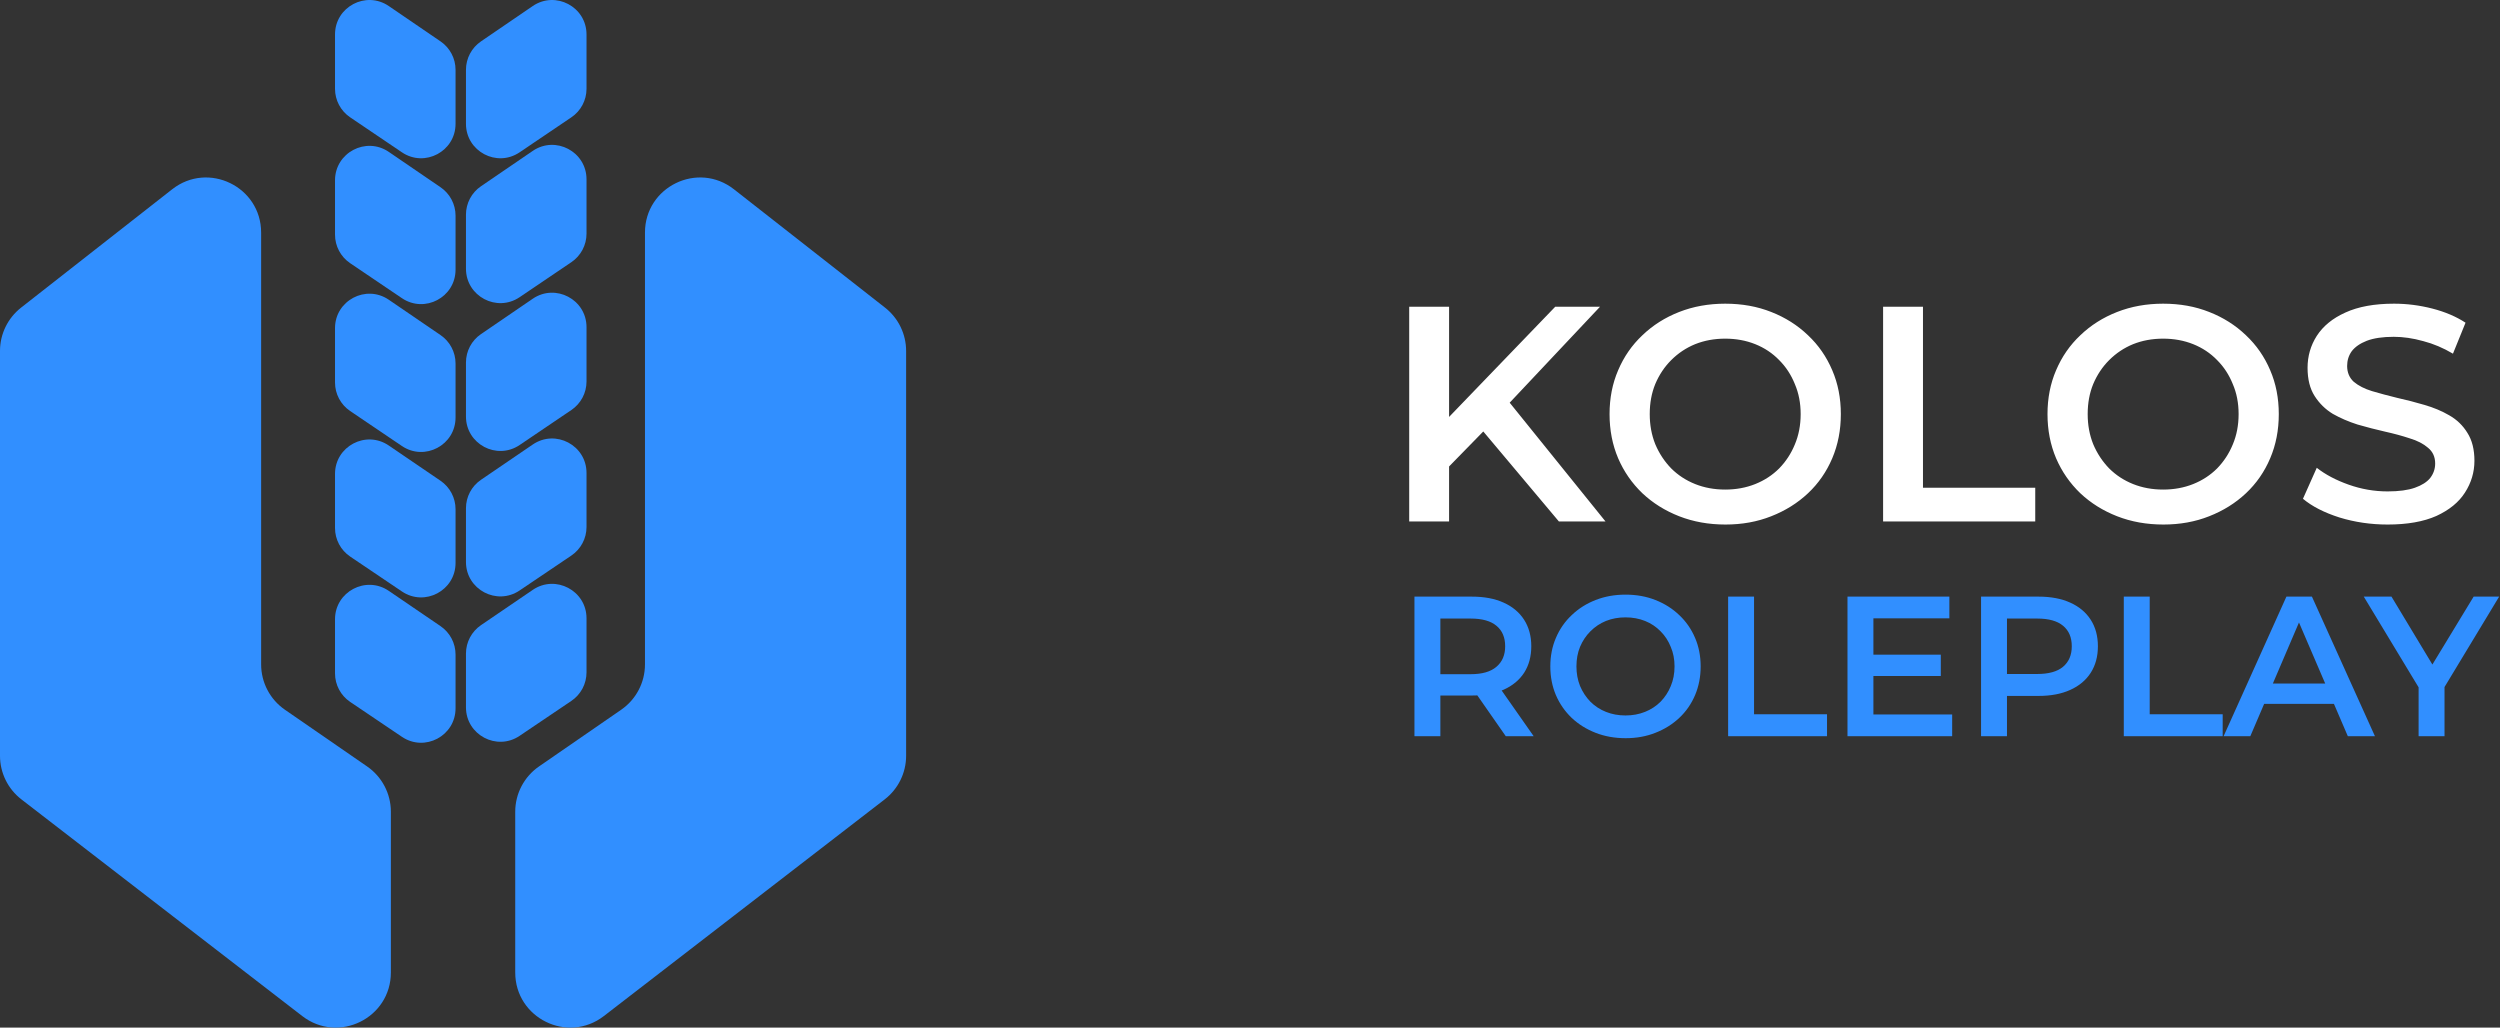 <svg width="163" height="67" viewBox="0 0 163 67" fill="none" xmlns="http://www.w3.org/2000/svg">
<rect x="0" y="0" width="163" height="67" fill="#333333" stroke="none"/>
<path d="M38.241 30.836C38.241 29.034 36.224 27.968 34.736 28.982L31.361 31.282C30.748 31.699 30.381 32.393 30.381 33.135V36.64C30.381 38.437 32.389 39.504 33.878 38.499L37.252 36.223C37.87 35.806 38.241 35.109 38.241 34.364V30.836Z" fill="#318FFF"/>
<path d="M38.241 21.331C38.241 19.528 36.222 18.462 34.733 19.479L31.359 21.784C30.747 22.202 30.381 22.895 30.381 23.636V27.157C30.381 28.955 32.391 30.022 33.88 29.015L37.254 26.733C37.871 26.316 38.241 25.62 38.241 24.875V21.331Z" fill="#318FFF"/>
<path d="M38.241 11.692C38.241 9.889 36.222 8.823 34.733 9.84L31.359 12.144C30.747 12.562 30.381 13.255 30.381 13.996V17.518C30.381 19.316 32.391 20.383 33.88 19.376L37.254 17.094C37.871 16.677 38.241 15.981 38.241 15.236V11.692Z" fill="#318FFF"/>
<path d="M38.241 2.247C38.241 0.444 36.222 -0.622 34.733 0.395L31.359 2.699C30.747 3.117 30.381 3.81 30.381 4.551V8.072C30.381 9.87 32.391 10.938 33.88 9.93L37.254 7.649C37.871 7.232 38.241 6.536 38.241 5.791V2.247Z" fill="#318FFF"/>
<path d="M21.843 40.378C21.843 38.576 23.86 37.51 25.348 38.524L28.723 40.824C29.335 41.242 29.702 41.935 29.702 42.677V46.182C29.702 47.979 27.695 49.046 26.206 48.041L22.831 45.765C22.213 45.348 21.843 44.651 21.843 43.906V40.378Z" fill="#318FFF"/>
<path d="M21.843 30.9C21.843 29.099 23.86 28.032 25.348 29.047L28.723 31.346C29.335 31.764 29.702 32.458 29.702 33.2V36.705C29.702 38.502 27.695 39.569 26.206 38.564L22.831 36.288C22.213 35.871 21.843 35.174 21.843 34.428V30.9Z" fill="#318FFF"/>
<path d="M21.843 21.396C21.843 19.593 23.862 18.527 25.35 19.544L28.724 21.848C29.336 22.266 29.702 22.959 29.702 23.701V27.222C29.702 29.02 27.693 30.087 26.204 29.08L22.829 26.798C22.212 26.381 21.843 25.685 21.843 24.94V21.396Z" fill="#318FFF"/>
<path d="M21.843 11.757C21.843 9.954 23.862 8.888 25.35 9.904L28.724 12.209C29.336 12.627 29.702 13.32 29.702 14.061V17.582C29.702 19.38 27.693 20.447 26.204 19.44L22.829 17.159C22.212 16.742 21.843 16.046 21.843 15.301V11.757Z" fill="#318FFF"/>
<path d="M21.843 2.247C21.843 0.444 23.862 -0.622 25.35 0.395L28.724 2.699C29.336 3.117 29.702 3.81 29.702 4.551V8.072C29.702 9.87 27.693 10.938 26.204 9.93L22.829 7.649C22.212 7.232 21.843 6.536 21.843 5.791V2.247Z" fill="#318FFF"/>
<path d="M59.079 49.278V22.882C59.079 21.779 58.572 20.738 57.703 20.057L47.853 12.341C45.498 10.496 42.052 12.174 42.052 15.166V43.32C42.052 44.5 41.473 45.604 40.502 46.274L35.143 49.972C34.173 50.642 33.593 51.746 33.593 52.926V60.874V63.405C33.593 66.385 37.014 68.066 39.373 66.246L57.682 52.12C58.563 51.44 59.079 50.391 59.079 49.278Z" fill="#318FFF"/>
<path d="M0 49.278V22.882C0 21.779 0.507 20.738 1.375 20.057L11.226 12.341C13.581 10.496 17.026 12.174 17.026 15.166V43.32C17.026 44.5 17.606 45.604 18.576 46.274L23.935 49.972C24.906 50.642 25.485 51.746 25.485 52.926V63.405C25.485 66.385 22.065 68.066 19.706 66.246L1.396 52.12C0.516 51.44 0 50.391 0 49.278Z" fill="#318FFF"/>
<path d="M38.241 40.313C38.241 38.512 36.224 37.445 34.736 38.46L31.361 40.759C30.748 41.177 30.381 41.871 30.381 42.613V46.117C30.381 47.914 32.389 48.982 33.878 47.977L37.252 45.7C37.87 45.283 38.241 44.587 38.241 43.841V40.313Z" fill="#318FFF"/>
<path d="M94.2 30.7L94.06 27.62L101.4 20H104.32L98.22 26.48L96.78 28.06L94.2 30.7ZM91.88 34V20H94.48V34H91.88ZM101.64 34L96.28 27.62L98 25.72L104.68 34H101.64ZM112.503 34.2C111.409 34.2 110.403 34.02 109.483 33.66C108.563 33.3 107.763 32.8 107.083 32.16C106.403 31.507 105.876 30.747 105.503 29.88C105.129 29 104.943 28.04 104.943 27C104.943 25.96 105.129 25.007 105.503 24.14C105.876 23.26 106.403 22.5 107.083 21.86C107.763 21.207 108.563 20.7 109.483 20.34C110.403 19.98 111.403 19.8 112.483 19.8C113.576 19.8 114.576 19.98 115.483 20.34C116.403 20.7 117.203 21.207 117.883 21.86C118.563 22.5 119.089 23.26 119.463 24.14C119.836 25.007 120.023 25.96 120.023 27C120.023 28.04 119.836 29 119.463 29.88C119.089 30.76 118.563 31.52 117.883 32.16C117.203 32.8 116.403 33.3 115.483 33.66C114.576 34.02 113.583 34.2 112.503 34.2ZM112.483 31.92C113.189 31.92 113.843 31.8 114.443 31.56C115.043 31.32 115.563 30.98 116.003 30.54C116.443 30.087 116.783 29.567 117.023 28.98C117.276 28.38 117.403 27.72 117.403 27C117.403 26.28 117.276 25.627 117.023 25.04C116.783 24.44 116.443 23.92 116.003 23.48C115.563 23.027 115.043 22.68 114.443 22.44C113.843 22.2 113.189 22.08 112.483 22.08C111.776 22.08 111.123 22.2 110.523 22.44C109.936 22.68 109.416 23.027 108.963 23.48C108.523 23.92 108.176 24.44 107.923 25.04C107.683 25.627 107.563 26.28 107.563 27C107.563 27.707 107.683 28.36 107.923 28.96C108.176 29.56 108.523 30.087 108.963 30.54C109.403 30.98 109.923 31.32 110.523 31.56C111.123 31.8 111.776 31.92 112.483 31.92ZM122.778 34V20H125.378V31.8H132.698V34H122.778ZM141.057 34.2C139.964 34.2 138.957 34.02 138.037 33.66C137.117 33.3 136.317 32.8 135.637 32.16C134.957 31.507 134.431 30.747 134.057 29.88C133.684 29 133.497 28.04 133.497 27C133.497 25.96 133.684 25.007 134.057 24.14C134.431 23.26 134.957 22.5 135.637 21.86C136.317 21.207 137.117 20.7 138.037 20.34C138.957 19.98 139.957 19.8 141.037 19.8C142.131 19.8 143.131 19.98 144.037 20.34C144.957 20.7 145.757 21.207 146.437 21.86C147.117 22.5 147.644 23.26 148.017 24.14C148.391 25.007 148.577 25.96 148.577 27C148.577 28.04 148.391 29 148.017 29.88C147.644 30.76 147.117 31.52 146.437 32.16C145.757 32.8 144.957 33.3 144.037 33.66C143.131 34.02 142.137 34.2 141.057 34.2ZM141.037 31.92C141.744 31.92 142.397 31.8 142.997 31.56C143.597 31.32 144.117 30.98 144.557 30.54C144.997 30.087 145.337 29.567 145.577 28.98C145.831 28.38 145.957 27.72 145.957 27C145.957 26.28 145.831 25.627 145.577 25.04C145.337 24.44 144.997 23.92 144.557 23.48C144.117 23.027 143.597 22.68 142.997 22.44C142.397 22.2 141.744 22.08 141.037 22.08C140.331 22.08 139.677 22.2 139.077 22.44C138.491 22.68 137.971 23.027 137.517 23.48C137.077 23.92 136.731 24.44 136.477 25.04C136.237 25.627 136.117 26.28 136.117 27C136.117 27.707 136.237 28.36 136.477 28.96C136.731 29.56 137.077 30.087 137.517 30.54C137.957 30.98 138.477 31.32 139.077 31.56C139.677 31.8 140.331 31.92 141.037 31.92ZM155.673 34.2C154.58 34.2 153.533 34.047 152.533 33.74C151.533 33.42 150.74 33.013 150.153 32.52L151.053 30.5C151.613 30.94 152.306 31.307 153.133 31.6C153.96 31.893 154.806 32.04 155.673 32.04C156.406 32.04 157 31.96 157.453 31.8C157.906 31.64 158.24 31.427 158.453 31.16C158.666 30.88 158.773 30.567 158.773 30.22C158.773 29.793 158.62 29.453 158.313 29.2C158.006 28.933 157.606 28.727 157.113 28.58C156.633 28.42 156.093 28.273 155.493 28.14C154.906 28.007 154.313 27.853 153.713 27.68C153.126 27.493 152.586 27.26 152.093 26.98C151.613 26.687 151.22 26.3 150.913 25.82C150.606 25.34 150.453 24.727 150.453 23.98C150.453 23.22 150.653 22.527 151.053 21.9C151.466 21.26 152.086 20.753 152.913 20.38C153.753 19.993 154.813 19.8 156.093 19.8C156.933 19.8 157.766 19.907 158.593 20.12C159.42 20.333 160.14 20.64 160.753 21.04L159.933 23.06C159.306 22.687 158.66 22.413 157.993 22.24C157.326 22.053 156.686 21.96 156.073 21.96C155.353 21.96 154.766 22.047 154.313 22.22C153.873 22.393 153.546 22.62 153.333 22.9C153.133 23.18 153.033 23.5 153.033 23.86C153.033 24.287 153.18 24.633 153.473 24.9C153.78 25.153 154.173 25.353 154.653 25.5C155.146 25.647 155.693 25.793 156.293 25.94C156.893 26.073 157.486 26.227 158.073 26.4C158.673 26.573 159.213 26.8 159.693 27.08C160.186 27.36 160.58 27.74 160.873 28.22C161.18 28.7 161.333 29.307 161.333 30.04C161.333 30.787 161.126 31.48 160.713 32.12C160.313 32.747 159.693 33.253 158.853 33.64C158.013 34.013 156.953 34.2 155.673 34.2Z" fill="white"/>
<path d="M92.222 48V38.9H95.966C96.772 38.9 97.461 39.03 98.033 39.29C98.614 39.55 99.06 39.923 99.372 40.408C99.684 40.893 99.84 41.47 99.84 42.137C99.84 42.804 99.684 43.381 99.372 43.866C99.06 44.343 98.614 44.711 98.033 44.971C97.461 45.222 96.772 45.348 95.966 45.348H93.158L93.912 44.581V48H92.222ZM98.176 48L95.875 44.698H97.682L99.996 48H98.176ZM93.912 44.763L93.158 43.957H95.888C96.633 43.957 97.192 43.797 97.565 43.476C97.946 43.155 98.137 42.709 98.137 42.137C98.137 41.556 97.946 41.11 97.565 40.798C97.192 40.486 96.633 40.33 95.888 40.33H93.158L93.912 39.498V44.763ZM105.995 48.13C105.284 48.13 104.63 48.013 104.032 47.779C103.434 47.545 102.914 47.22 102.472 46.804C102.03 46.379 101.687 45.885 101.445 45.322C101.202 44.75 101.081 44.126 101.081 43.45C101.081 42.774 101.202 42.154 101.445 41.591C101.687 41.019 102.03 40.525 102.472 40.109C102.914 39.684 103.434 39.355 104.032 39.121C104.63 38.887 105.28 38.77 105.982 38.77C106.692 38.77 107.342 38.887 107.932 39.121C108.53 39.355 109.05 39.684 109.492 40.109C109.934 40.525 110.276 41.019 110.519 41.591C110.761 42.154 110.883 42.774 110.883 43.45C110.883 44.126 110.761 44.75 110.519 45.322C110.276 45.894 109.934 46.388 109.492 46.804C109.05 47.22 108.53 47.545 107.932 47.779C107.342 48.013 106.697 48.13 105.995 48.13ZM105.982 46.648C106.441 46.648 106.866 46.57 107.256 46.414C107.646 46.258 107.984 46.037 108.27 45.751C108.556 45.456 108.777 45.118 108.933 44.737C109.097 44.347 109.18 43.918 109.18 43.45C109.18 42.982 109.097 42.557 108.933 42.176C108.777 41.786 108.556 41.448 108.27 41.162C107.984 40.867 107.646 40.642 107.256 40.486C106.866 40.33 106.441 40.252 105.982 40.252C105.522 40.252 105.098 40.33 104.708 40.486C104.326 40.642 103.988 40.867 103.694 41.162C103.408 41.448 103.182 41.786 103.018 42.176C102.862 42.557 102.784 42.982 102.784 43.45C102.784 43.909 102.862 44.334 103.018 44.724C103.182 45.114 103.408 45.456 103.694 45.751C103.98 46.037 104.318 46.258 104.708 46.414C105.098 46.57 105.522 46.648 105.982 46.648ZM112.674 48V38.9H114.364V46.57H119.122V48H112.674ZM122.016 42.683H126.54V44.074H122.016V42.683ZM122.146 46.583H127.281V48H120.456V38.9H127.099V40.317H122.146V46.583ZM129.165 48V38.9H132.909C133.715 38.9 134.404 39.03 134.976 39.29C135.557 39.55 136.003 39.923 136.315 40.408C136.627 40.893 136.783 41.47 136.783 42.137C136.783 42.804 136.627 43.381 136.315 43.866C136.003 44.351 135.557 44.724 134.976 44.984C134.404 45.244 133.715 45.374 132.909 45.374H130.101L130.855 44.581V48H129.165ZM130.855 44.763L130.101 43.944H132.831C133.577 43.944 134.136 43.788 134.508 43.476C134.89 43.155 135.08 42.709 135.08 42.137C135.08 41.556 134.89 41.11 134.508 40.798C134.136 40.486 133.577 40.33 132.831 40.33H130.101L130.855 39.498V44.763ZM138.471 48V38.9H140.161V46.57H144.919V48H138.471ZM144.979 48L149.074 38.9H150.738L154.846 48H153.078L149.555 39.797H150.231L146.721 48H144.979ZM146.864 45.894L147.319 44.568H152.233L152.688 45.894H146.864ZM157.693 48V44.399L158.07 45.439L154.118 38.9H155.925L159.097 44.165H158.083L161.281 38.9H162.945L158.993 45.439L159.383 44.399V48H157.693Z" fill="#318FFF"/>
</svg>
